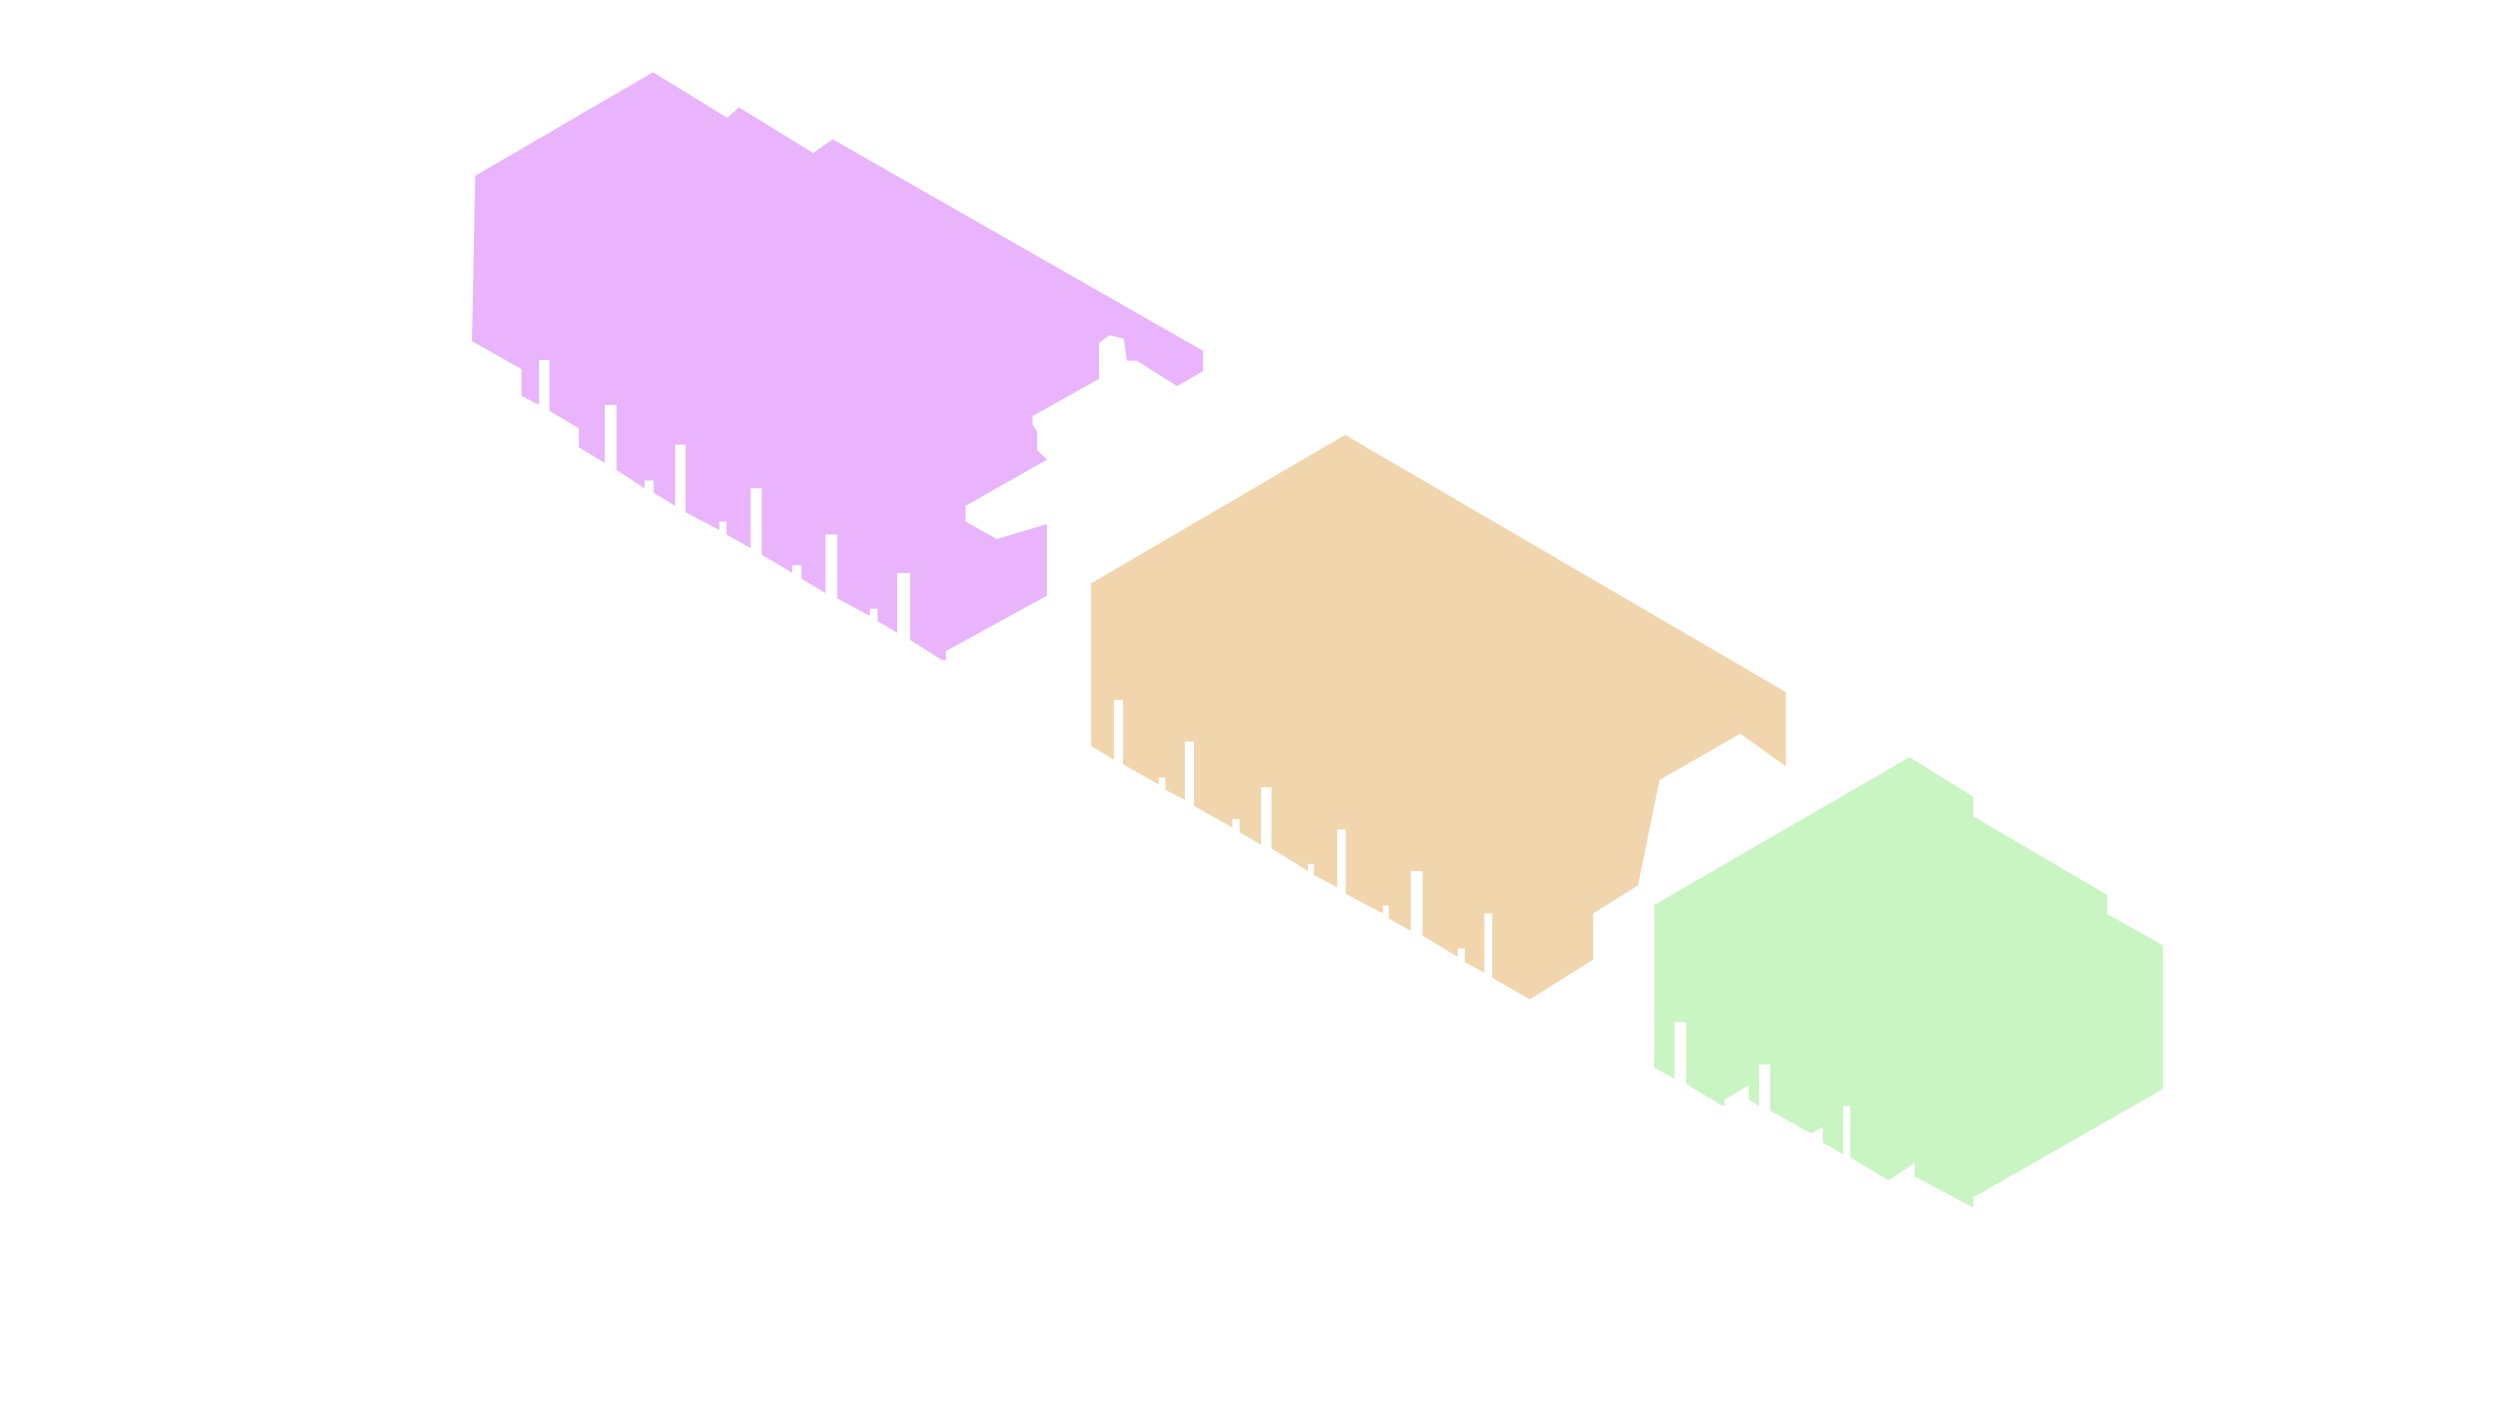 <svg width="1920" height="1080" viewBox="0 0 1920 1080" fill="none" xmlns="http://www.w3.org/2000/svg">
<path id="zone-a" d="M365 135L501.5 55.5L558.5 90.5L567.5 82.5L624.5 117.5L639.5 107L924 269.5V285L904 296.5L873 277H865.5L863 260L852 257.5L844 263.5V291L793 319.5V326L796.5 331.5V345.5L804 353L741.5 388.5V400.5L765.5 414L804 402.5V457.5L726.5 500V507H723.5L699 491.5V440H689V486L674 477V467.5H668V473L643 459.5V410.5H634V455.5L615.5 444.5V434H608.5V440L585 426V375H576.5V421L558 410.5V400.5H552.5V407L526.5 393.5V341.5H518.5V388.5L502 378.5V369H495V375L473.5 361V311H464.5V355.5L444.5 343.5V329L422 315.5V276.5H414V311L400.5 304V283.5L362.5 262L365 135Z" fill="#C845F7" fill-opacity="0.4"/>
<path id="zone-b" d="M838 573V448L1033 334L1371.5 531.5V588.5L1336.5 563.5L1274.5 599L1258 680L1223.5 701.5V737L1175 767.5L1146 751V701.5H1140V747L1125 739V728.5H1119.5V735L1092.5 718.5V669H1083.5V715L1066.5 705.5V695.5H1062V701.5L1033.5 686.5V637H1027V681.5L1009 672V663.5H1004.5V669L976.5 651.5V604.5H968.5V649L952 639V629H946.5V635.5L917 619V569.5H910V614.5L895 606.5V597H890V602.5L862.5 587V537.5H855.5V583.5L838 573Z" fill="#DC9832" fill-opacity="0.4"/>
<path id="zone-c" d="M1270.5 695L1466.5 581.5L1515.5 612V627L1618.5 687.5V702L1661 726V836.5L1515.5 919.5V927.5L1470.5 903.5V893L1450.5 906.5L1421 889V849.5H1415.5V886.5L1400 877.5V865.5L1391 870.5L1359.5 853V817.5H1351V849.5L1343 844.5V833.5L1324.5 844.5V849.5L1321.5 848.5L1295 832.5V785H1286V828.5L1270.5 820V695Z" fill="#76E664" fill-opacity="0.4"/>
</svg>
